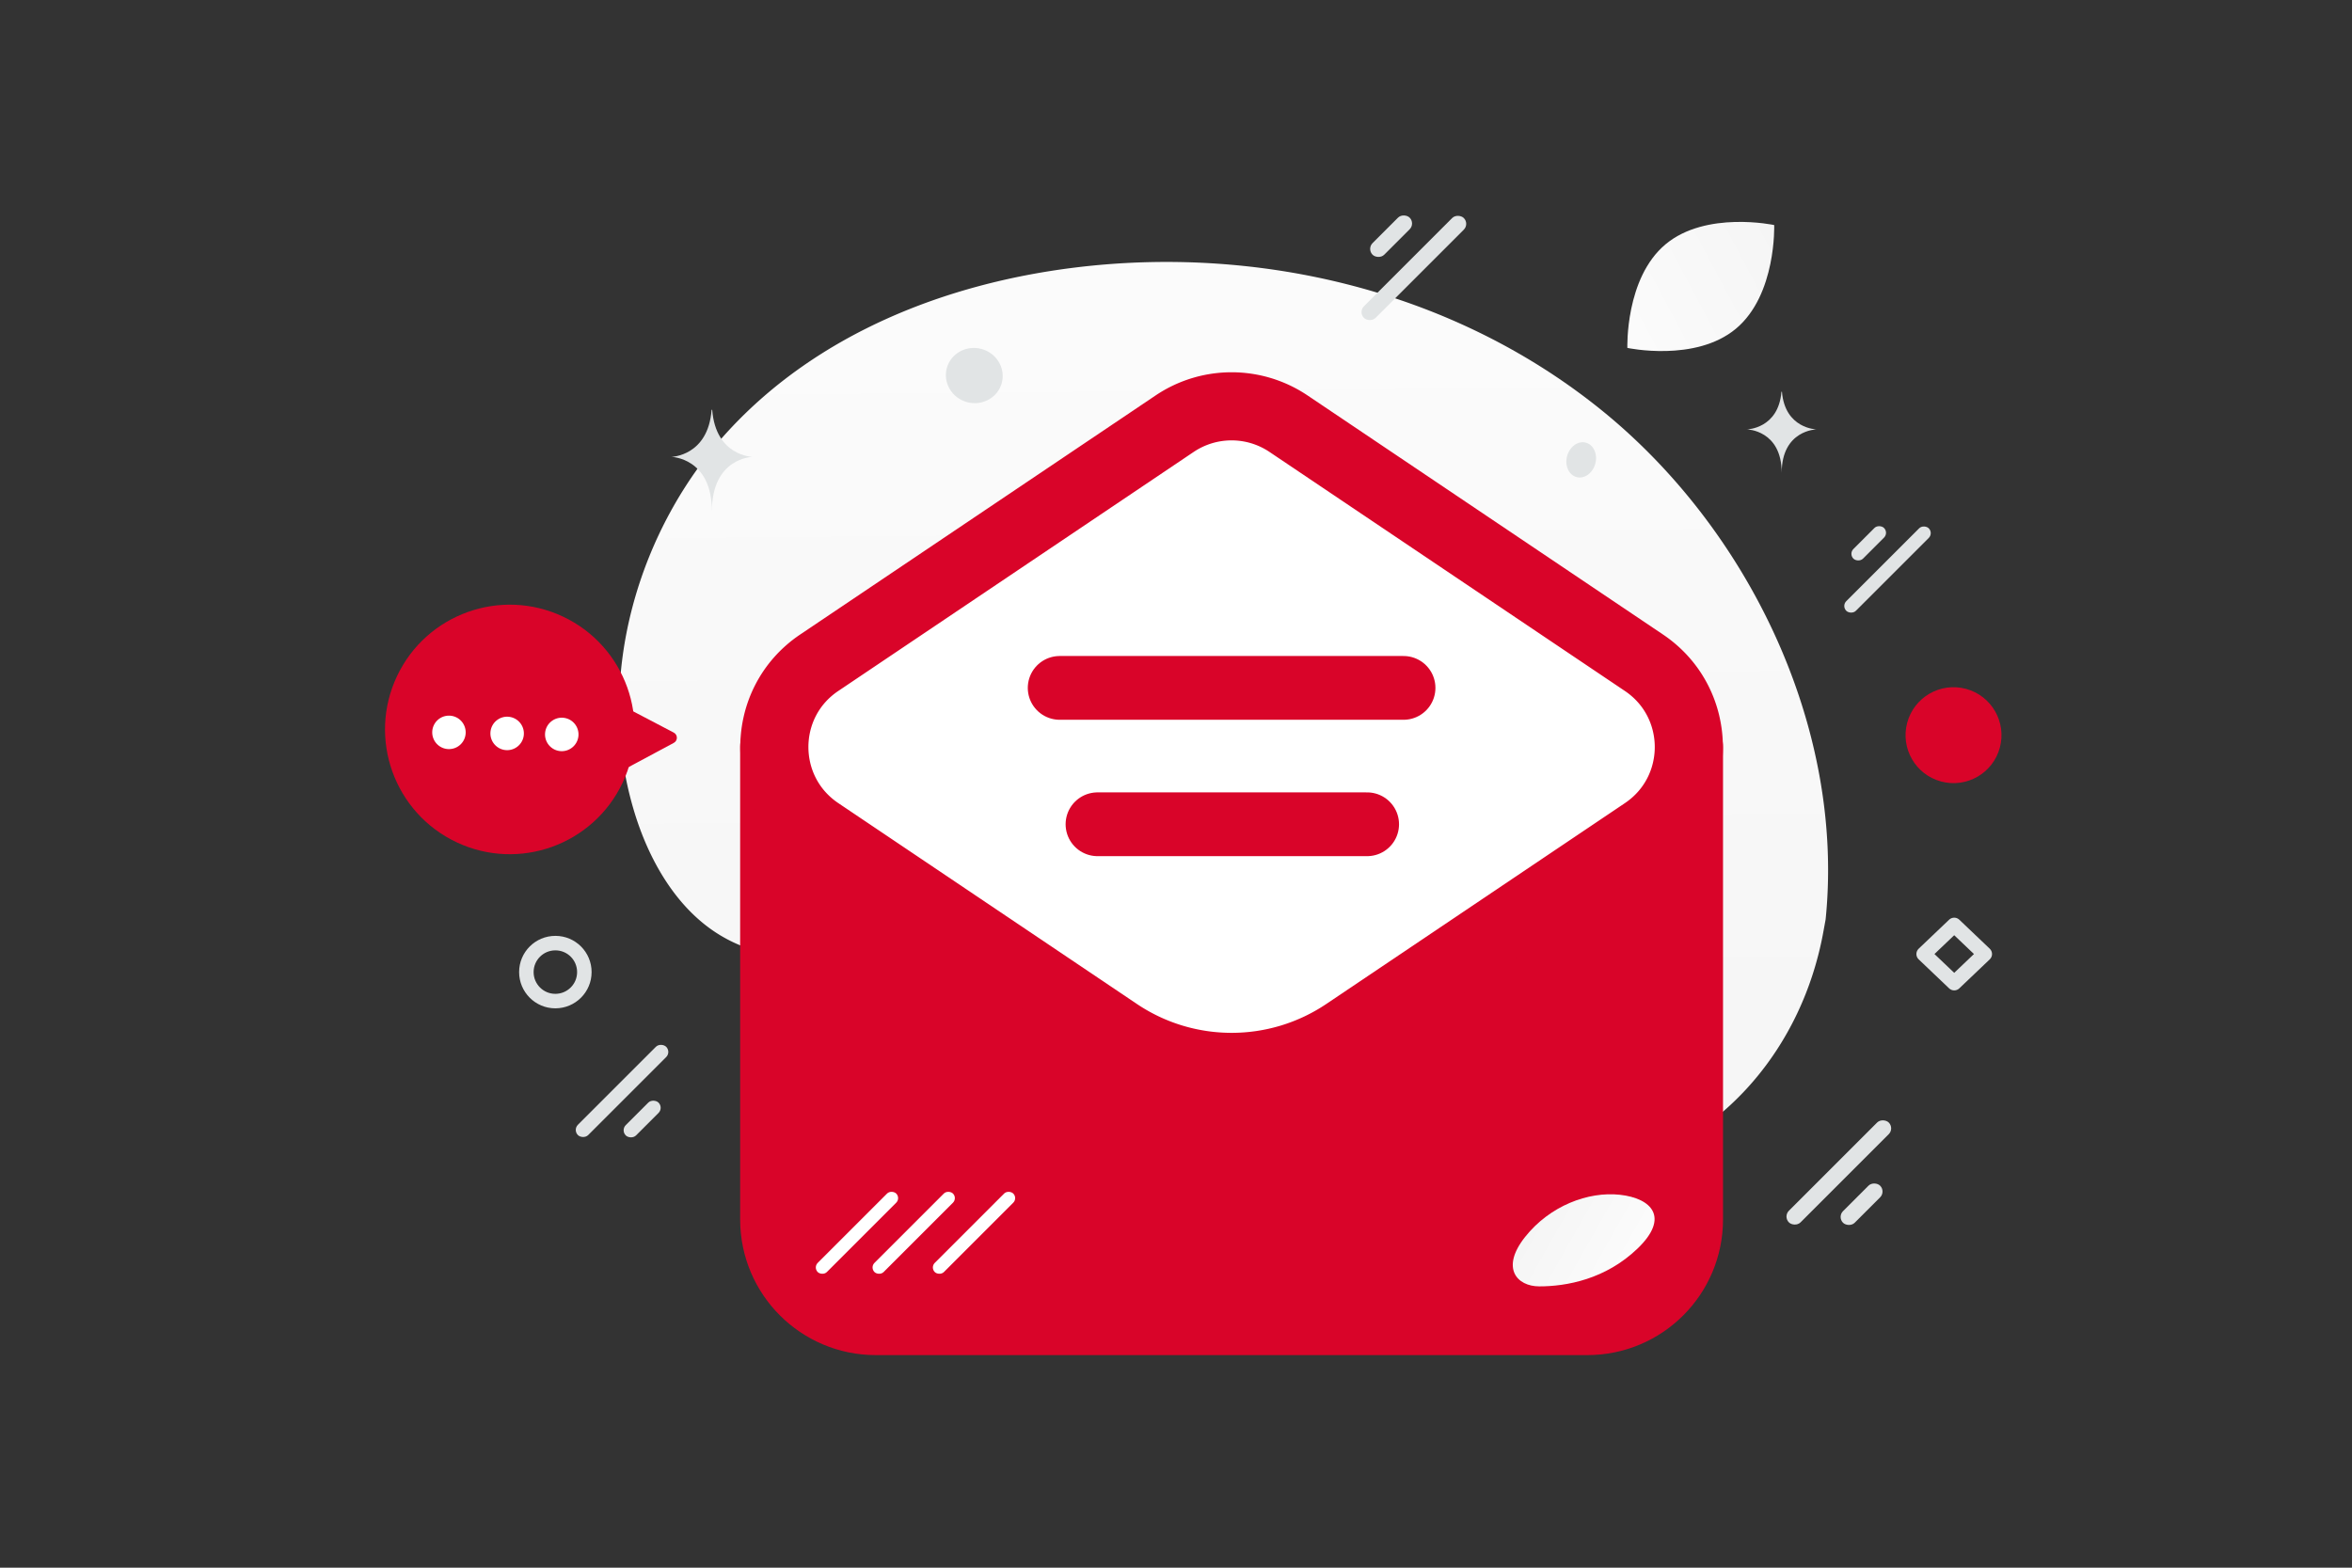 <svg width="900" height="600" viewBox="0 0 900 600" fill="none" xmlns="http://www.w3.org/2000/svg">
    <rect x="0" y="0" width="900" height="600" fill="#333333" stroke="none"/>
    <path fill="transparent" d="M0 0h900v600H0z"/>
    <path d="m698.579 351.896-.951 5.191c-8.124 43.783-38.101 78.882-78.747 90.034a101.782 101.782 0 0 1-15.965 3.057c-38.975 4.343-80.521-13.772-106.488-46.456-15.271-19.219-26.197-43.655-46.764-55.962-26.789-16.034-59.157-5.55-87.052 5.19-27.92 10.766-60.313 21.147-87.051 4.985-16.736-10.098-27.534-29.01-33.19-48.383-15.04-51.261 2.288-107.789 36.455-144.789 34.168-37.001 82.887-56.195 132.274-62.336 69.157-8.582 143.56 8.017 200.737 53.754 57.177 45.736 94.172 122.28 86.742 195.715z"
          fill="url(#a)"/>
    <path d="M238.25 299.561c11.256-23.843 1.052-52.297-22.791-63.553-23.843-11.255-52.297-1.051-63.553 22.792-11.255 23.843-1.051 52.296 22.792 63.552s52.296 1.052 63.552-22.791z"
          fill="#D90429"/>
    <path d="M235.992 292.372c.038 1.655 1.809 2.688 3.268 1.905l18.577-9.967c1.568-.841 1.557-3.094-.02-3.92l-19.027-9.967c-1.497-.784-3.286.326-3.248 2.015l.45 19.934z"
          fill="#D90429"/>
    <path d="M178.196 280.42a6.395 6.395 0 0 1-6.517 6.281 6.395 6.395 0 0 1-6.281-6.517 6.396 6.396 0 0 1 6.517-6.281 6.404 6.404 0 0 1 6.281 6.517zm22.232.943c-.36 3.513-3.513 6.07-7.026 5.71-3.513-.36-6.07-3.513-5.71-7.025.36-3.513 3.513-6.07 7.026-5.71 3.513.372 6.07 3.512 5.71 7.025zm20.903.385c-.36 3.513-3.513 6.07-7.026 5.71-3.513-.36-6.07-3.513-5.71-7.026.36-3.513 3.513-6.07 7.026-5.71a6.4 6.4 0 0 1 5.71 7.026z"
          fill="#fff"/>
    <path fill-rule="evenodd" clip-rule="evenodd"
          d="M296.254 285.91v180.8c0 21.489 17.405 38.895 38.894 38.895h272.24c21.489 0 38.895-17.406 38.895-38.895v-180.8"
          fill="#D90429"/>
    <path d="M296.254 285.91v180.8c0 21.489 17.405 38.895 38.894 38.895h272.24c21.489 0 38.895-17.406 38.895-38.895v-180.8"
          stroke="#D90429" stroke-width="26.07" stroke-linecap="round" stroke-linejoin="round"/>
    <path fill-rule="evenodd" clip-rule="evenodd"
          d="m313.486 253.646 136.013-91.498a39.027 39.027 0 0 1 43.542 0l136.013 91.498c22.909 15.422 22.909 49.124 0 64.545l-114.232 76.855c-26.331 17.717-60.753 17.717-87.084 0l-114.233-76.855c-22.928-15.421-22.928-49.143-.019-64.545z"
          fill="#fff" stroke="#D90429" stroke-width="26.07" stroke-linecap="round" stroke-linejoin="round"/>
    <path d="M405.489 263.277h131.578m-117.104 52.195h103.172" stroke="#D90429" stroke-width="24.406"
          stroke-linecap="round" stroke-linejoin="round"/>
    <rect x="682.3" y="465.612" width="54.04" height="6.296" rx="3.148" transform="rotate(-45 682.3 465.612)"
          fill="#E1E4E5"/>
    <rect x="703.02" y="465.76" width="20.065" height="6.296" rx="3.148" transform="rotate(-45 703.02 465.76)"
          fill="#E1E4E5"/>
    <rect x="562.353" y="85.676" width="54.04" height="6.296" rx="3.148" transform="rotate(135 562.353 85.676)"
          fill="#E1E4E5"/>
    <rect x="541.633" y="85.528" width="20.065" height="6.296" rx="3.148" transform="rotate(135 541.633 85.528)"
          fill="#E1E4E5"/>
    <rect x="219.167" y="432.455" width="47.773" height="5.566" rx="2.783" transform="rotate(-45 219.167 432.455)"
          fill="#E1E4E5"/>
    <rect x="237.483" y="432.586" width="17.738" height="5.566" rx="2.783" transform="rotate(-45 237.483 432.586)"
          fill="#E1E4E5"/>
    <rect x="739.885" y="204.041" width="44.639" height="5.201" rx="2.6" transform="rotate(135 739.885 204.041)"
          fill="#E1E4E5"/>
    <rect x="722.77" y="203.918" width="16.575" height="5.201" rx="2.6" transform="rotate(135 722.77 203.918)"
          fill="#E1E4E5"/>
    <path clip-rule="evenodd" d="m747.784 376.23-11.649-11.094 11.649-11.094 11.648 11.094-11.648 11.094z"
          stroke="#E1E4E5" stroke-width="5.643" stroke-linecap="round" stroke-linejoin="round"/>
    <path d="M223.604 372.05c0 6.131-4.968 11.094-11.106 11.094-6.137 0-11.081-4.988-11.081-11.094 0-6.131 4.968-11.094 11.106-11.094 6.137 0 11.081 4.963 11.081 11.094z"
          stroke="#E1E4E5" stroke-width="5.547" stroke-miterlimit="10"/>
    <path d="M637.316 93.509c-15.514 12.98-14.597 39.648-14.597 39.648s26.072 5.607 41.579-7.387c15.514-12.98 14.605-39.634 14.605-39.634s-26.073-5.607-41.587 7.373z"
          fill="url(#b)"/>
    <ellipse cx="372.814" cy="143.733" rx="10.544" ry="10.896" transform="rotate(105 372.814 143.733)" fill="#E1E4E5"/>
    <circle r="18.354" transform="scale(-1 1) rotate(75 -557.107 -346.408)" fill="#D90429"/>
    <ellipse rx="6.827" ry="5.586" transform="scale(-1 1) rotate(75 -417.215 -306.257)" fill="#E1E4E5"/>
    <path d="M272.301 156.831h.226c1.336 17.755 15.421 18.028 15.421 18.028s-15.531.285-15.531 20.8c0-20.515-15.532-20.8-15.532-20.8s14.079-.273 15.416-18.028zm409.376-6.914h.193c1.146 14.204 13.218 14.423 13.218 14.423s-13.312.228-13.312 16.64c0-16.412-13.313-16.64-13.313-16.64s12.068-.219 13.214-14.423z"
          fill="#E1E4E5"/>
    <rect x="311.149" y="485.096" width="42.481" height="4.949" rx="2.475" transform="rotate(-45 311.149 485.096)"
          fill="#fff"/>
    <rect x="332.866" y="485.096" width="42.481" height="4.949" rx="2.475" transform="rotate(-45 332.866 485.096)"
          fill="#fff"/>
    <rect x="355.939" y="485.096" width="42.481" height="4.949" rx="2.475" transform="rotate(-45 355.939 485.096)"
          fill="#fff"/>
    <path d="M588.992 492.332c10.416.012 25.406-2.7 37.685-14.535 12.277-11.836 5.376-19.191-6.813-20.524-12.189-1.333-26.807 4.226-36.272 16.129-9.465 11.904-3.15 18.92 5.4 18.93z"
          fill="url(#c)"/>
    <defs>
        <linearGradient id="a" x1="458.358" y1="-96.293" x2="466.549" y2="832.221" gradientUnits="userSpaceOnUse">
            <stop stop-color="#fff"/>
            <stop offset="1" stop-color="#EEE"/>
        </linearGradient>
        <linearGradient id="b" x1="583.673" y1="145.958" x2="752.001" y2="56.617" gradientUnits="userSpaceOnUse">
            <stop stop-color="#fff"/>
            <stop offset="1" stop-color="#EEE"/>
        </linearGradient>
        <linearGradient id="c" x1="644.048" y1="496.226" x2="549.287" y2="442.723" gradientUnits="userSpaceOnUse">
            <stop stop-color="#fff"/>
            <stop offset="1" stop-color="#EEE"/>
        </linearGradient>
    </defs>
</svg>